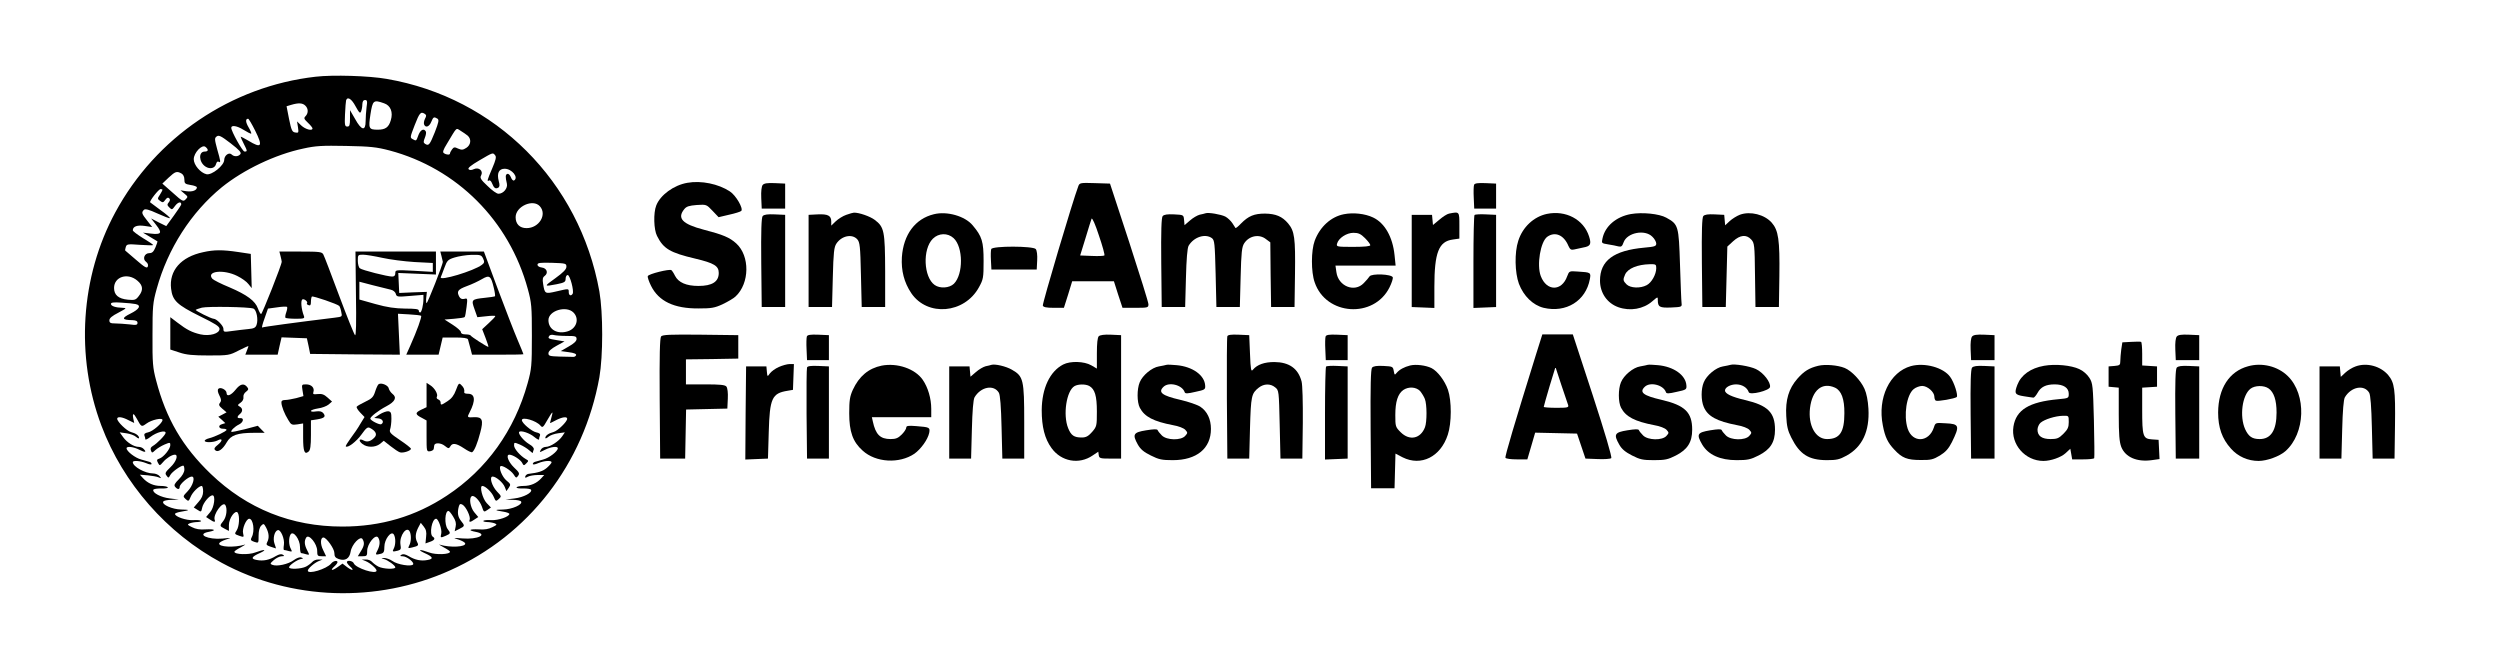 <?xml version="1.0" standalone="no"?>
<!DOCTYPE svg PUBLIC "-//W3C//DTD SVG 20010904//EN"
 "http://www.w3.org/TR/2001/REC-SVG-20010904/DTD/svg10.dtd">
<svg version="1.0" xmlns="http://www.w3.org/2000/svg"
 width="1600pt" height="414pt" viewBox="0 0 1600 414"
 preserveAspectRatio="xMidYMid meet">
<g transform="translate(0,414) scale(0.1,-0.1)"
fill="#000000" stroke="none">
<path d="M2020 3649 c-540 -61 -1023 -388 -1282 -868 -223 -412 -256 -922 -89
-1365 139 -370 419 -689 770 -878 445 -241 993 -259 1460 -49 505 226 857 682
957 1236 24 138 24 412 0 550 -127 704 -664 1240 -1361 1360 -113 20 -344 27
-455 14z m256 -190 c23 -42 29 -47 35 -32 4 10 8 30 8 46 1 18 6 27 17 27 14
0 16 -8 10 -46 -3 -26 -6 -66 -6 -90 0 -65 -27 -59 -67 14 l-33 57 0 -52 c0
-44 -3 -53 -17 -53 -16 0 -18 9 -15 77 2 43 5 84 7 91 9 26 35 10 61 -39z
m182 20 c42 -14 59 -57 43 -109 -13 -45 -35 -60 -83 -60 -58 0 -61 7 -47 99
14 89 19 94 87 70z m-504 -15 c20 -19 20 -48 2 -67 -13 -13 -11 -18 15 -43 16
-15 29 -31 29 -36 0 -18 -46 -6 -72 19 l-27 26 6 -37 c5 -35 4 -38 -17 -34
-20 3 -25 13 -40 86 l-16 82 30 9 c47 14 73 12 90 -5z m765 -53 c10 -7 11 -13
1 -31 -6 -12 -9 -28 -6 -36 9 -24 33 -16 46 16 13 32 17 34 39 21 12 -8 9 -22
-16 -87 -33 -82 -39 -89 -62 -75 -12 8 -12 14 -2 39 7 17 10 36 6 41 -12 21
-33 11 -46 -21 -16 -43 -14 -41 -37 -29 -19 10 -18 12 12 90 31 80 39 89 65
72z m-1086 -107 c51 -102 41 -116 -44 -64 -27 16 -49 27 -49 25 0 -3 9 -23 20
-45 24 -47 24 -50 5 -50 -13 0 -85 130 -85 152 0 19 37 13 77 -12 26 -16 49
-28 51 -25 2 2 -5 20 -17 40 -20 34 -21 55 -3 55 4 0 24 -34 45 -76z m1360
-32 c25 -22 21 -59 -8 -78 -22 -14 -30 -15 -53 -5 -22 11 -28 10 -39 -5 -7
-10 -13 -21 -13 -26 0 -10 -21 -10 -38 1 -11 6 -7 20 19 62 66 110 56 101 87
82 15 -9 35 -23 45 -31z m-1455 -119 c-13 -16 -40 -17 -55 -2 -17 17 -47 -5
-48 -34 0 -36 -80 -100 -114 -92 -38 9 -81 59 -81 96 0 41 53 97 75 79 21 -17
19 -30 -5 -30 -41 0 -38 -68 5 -96 29 -19 61 -11 68 17 3 12 10 18 16 14 15
-9 14 0 -9 80 -17 64 -18 71 -3 82 13 10 28 3 89 -44 57 -44 71 -60 62 -70z
m955 24 c432 -115 766 -449 885 -887 24 -88 26 -111 26 -300 0 -192 -2 -211
-27 -302 -84 -303 -262 -552 -517 -720 -201 -133 -421 -198 -669 -198 -326 0
-610 114 -842 337 -181 174 -286 353 -350 599 -21 79 -24 110 -23 289 0 185 2
207 27 297 71 257 220 489 417 650 139 112 341 209 520 247 80 18 123 20 275
17 155 -3 194 -7 278 -29z m676 -31 c9 -10 4 -30 -19 -84 -33 -77 -35 -86 -20
-77 6 3 14 -5 19 -18 12 -31 23 -38 40 -28 9 6 10 17 3 42 -13 50 0 79 38 79
46 0 91 -56 60 -75 -6 -3 -15 6 -20 20 -6 15 -16 25 -23 22 -13 -4 -13 -20 -3
-62 7 -29 -22 -65 -54 -65 -11 0 -42 22 -70 50 -43 40 -50 52 -41 67 16 29
-14 55 -45 41 -17 -8 -28 -8 -35 -1 -7 7 15 25 68 56 89 52 87 52 102 33z
m-2008 -116 c12 -7 19 -21 19 -39 0 -25 4 -29 40 -35 22 -3 40 -10 40 -15 0
-19 -28 -30 -66 -25 l-39 6 25 -21 c23 -19 24 -21 8 -37 -15 -16 -21 -13 -82
42 l-67 59 40 38 c43 40 52 43 82 27z m-121 -105 c0 -3 -8 -17 -17 -32 -16
-24 -16 -26 2 -39 16 -12 20 -11 33 7 10 14 18 17 25 10 7 -7 6 -15 -3 -26
-11 -13 -11 -19 4 -33 16 -16 18 -15 37 11 18 24 39 29 39 9 0 -4 -22 -37 -48
-73 l-48 -66 -49 24 -48 25 32 -41 c41 -52 34 -64 -33 -56 l-51 6 45 -27 c25
-15 46 -28 48 -29 1 -1 -5 -18 -13 -38 -12 -28 -21 -37 -39 -37 -32 0 -46 -38
-21 -56 11 -8 15 -20 11 -30 -5 -13 -19 -6 -74 42 -37 32 -69 59 -70 60 -2 1
-1 12 3 23 6 19 12 20 91 14 46 -3 84 -4 84 -1 0 3 -29 23 -65 44 -35 22 -65
44 -65 50 0 25 28 35 76 28 l48 -7 -32 41 c-35 44 -38 52 -21 69 8 8 32 2 86
-23 42 -19 78 -33 80 -30 3 3 -24 26 -59 51 -34 26 -65 48 -67 50 -6 7 54 85
67 85 6 0 12 -2 12 -5z m2415 -105 c48 -53 -5 -140 -85 -140 -44 0 -70 26 -70
70 0 69 111 119 155 70z m170 -387 c0 -16 -19 -36 -70 -73 -76 -54 -75 -55 8
-39 50 10 57 15 57 35 0 13 6 24 13 24 15 0 42 -103 32 -120 -10 -17 -25 -11
-25 10 0 24 2 24 -79 5 -73 -17 -75 -16 -85 48 -5 30 -3 42 10 51 25 19 14 50
-19 54 -16 2 -27 9 -27 18 0 12 16 14 93 12 88 -3 92 -4 92 -25z m-2746 -89
c37 -31 39 -61 9 -99 -19 -25 -26 -27 -70 -23 -60 6 -88 30 -88 75 0 72 87
100 149 47z m-11 -150 c38 -8 24 -33 -33 -61 -59 -29 -56 -41 13 -42 23 -1 32
-6 32 -17 0 -14 -8 -16 -52 -10 -29 3 -70 6 -90 6 -31 0 -38 4 -38 20 0 14 17
28 58 49 52 28 55 30 27 31 -45 1 -75 11 -75 25 0 9 17 12 68 8 37 -2 77 -6
90 -9z m2802 -54 c39 -39 21 -101 -35 -120 -68 -22 -125 11 -125 71 0 61 114
95 160 49z m-42 -150 c55 0 62 -2 62 -20 0 -13 -17 -29 -51 -48 l-50 -29 51
-7 c33 -4 50 -11 47 -19 -2 -7 -11 -12 -20 -11 -9 0 -48 1 -87 2 -62 2 -70 4
-70 21 0 13 17 29 52 48 l51 28 -49 8 c-55 9 -59 11 -49 27 4 7 17 9 29 6 11
-3 49 -6 84 -6z m-99 -522 c-5 -18 -9 -34 -9 -35 0 -2 17 6 37 17 40 21 73 26
73 10 0 -19 -61 -78 -88 -85 -31 -8 -52 -23 -52 -38 0 -5 9 -2 19 7 11 10 39
20 63 23 l43 6 -16 -24 c-22 -33 -77 -69 -105 -69 -13 0 -28 -8 -33 -19 -10
-18 -10 -18 26 0 39 20 83 25 83 10 0 -19 -55 -62 -94 -72 -22 -6 -47 -13 -53
-15 -7 -2 -13 -8 -13 -13 0 -6 15 -4 35 5 39 16 85 19 85 5 0 -5 -14 -21 -30
-35 -26 -22 -53 -31 -119 -39 -8 -1 -16 -8 -19 -15 -3 -11 0 -12 16 -3 11 6
40 11 63 11 l42 0 -19 -21 c-29 -32 -68 -49 -113 -49 -22 0 -42 -4 -45 -9 -3
-5 16 -8 42 -7 26 0 49 -3 51 -9 8 -18 -48 -48 -106 -55 l-58 -7 47 -2 c26 0
50 -5 53 -11 12 -19 -58 -50 -115 -51 -58 -1 -58 -4 3 -14 20 -3 37 -10 37
-14 0 -18 -72 -42 -115 -40 -24 2 -47 0 -51 -4 -4 -4 6 -7 22 -8 16 0 38 -4
49 -8 18 -7 17 -10 -14 -25 -23 -12 -50 -17 -87 -14 -61 3 -72 -6 -19 -16 82
-16 12 -50 -85 -42 -62 5 -63 4 -26 -7 22 -7 41 -18 43 -24 8 -24 -97 -29
-162 -9 -11 4 -1 -3 23 -16 23 -12 42 -25 42 -29 0 -18 -91 -21 -133 -5 -59
22 -81 20 -31 -3 56 -25 61 -38 20 -45 -41 -8 -80 0 -121 25 -21 12 -35 15
-45 9 -12 -8 -11 -10 6 -10 27 0 76 -38 68 -52 -10 -16 -101 -2 -133 22 -16
11 -40 19 -53 19 -20 -1 -21 -2 -3 -6 26 -7 75 -42 75 -54 0 -14 -78 -11 -109
5 -15 8 -33 22 -40 30 -8 9 -25 16 -40 15 l-26 0 25 -10 c28 -11 70 -48 70
-61 0 -27 -134 16 -146 47 -6 16 -44 22 -44 7 0 -5 9 -17 20 -27 30 -27 16
-30 -18 -5 l-30 23 -32 -23 c-36 -25 -50 -22 -20 5 11 10 20 22 20 27 0 14
-27 9 -41 -9 -29 -35 -149 -71 -149 -45 0 13 42 50 70 61 l25 10 -26 0 c-15 1
-32 -6 -40 -15 -7 -8 -25 -22 -40 -30 -31 -16 -109 -19 -109 -5 0 13 50 48 75
53 17 3 18 5 3 10 -9 4 -29 -3 -48 -17 -35 -26 -108 -42 -137 -30 -16 6 -15 9
10 31 15 13 38 24 50 24 17 0 19 2 7 10 -10 6 -24 3 -45 -9 -41 -25 -80 -33
-121 -25 -41 7 -36 20 20 45 50 23 28 25 -31 3 -42 -16 -133 -13 -133 5 0 4
19 17 43 29 23 13 33 20 22 16 -65 -20 -170 -15 -162 9 2 6 21 17 43 24 38 12
37 12 -23 6 -93 -8 -168 28 -88 43 53 10 42 19 -19 16 -37 -3 -64 2 -87 14
-31 15 -32 18 -14 25 11 4 33 8 49 8 16 1 26 4 22 8 -4 4 -27 6 -51 4 -43 -2
-115 22 -115 40 0 4 17 11 38 14 60 10 60 13 2 14 -57 1 -127 32 -115 51 3 6
27 11 53 11 l47 2 -58 7 c-58 7 -112 36 -106 55 2 6 25 9 51 9 26 -1 45 2 42
7 -3 5 -23 9 -45 9 -45 0 -84 17 -114 50 l-20 22 50 -4 c28 -3 59 -8 70 -13
18 -8 19 -7 6 8 -7 9 -26 17 -42 17 -50 0 -129 44 -129 72 0 13 47 9 85 -6 20
-9 35 -11 35 -5 0 5 -6 11 -13 13 -6 2 -31 9 -53 15 -39 10 -94 53 -94 72 0
15 44 10 83 -10 37 -19 48 -16 25 7 -7 7 -20 12 -30 12 -31 0 -75 28 -99 61
l-23 32 43 -6 c23 -3 51 -13 62 -23 10 -9 19 -12 19 -7 0 15 -21 30 -52 38
-27 7 -88 66 -88 85 0 16 33 12 72 -9 l37 -18 -6 28 c-7 37 2 37 21 2 31 -57
31 -57 63 -34 32 24 103 40 103 23 0 -19 -62 -73 -92 -79 -20 -4 -27 -10 -24
-20 4 -8 6 -19 6 -24 0 -6 15 1 33 15 39 30 97 45 97 26 0 -13 -55 -69 -83
-85 -12 -7 -16 -16 -11 -28 6 -17 8 -17 28 2 12 11 38 27 59 36 35 15 37 14
37 -4 0 -24 -44 -78 -70 -86 -17 -5 -18 -10 -9 -27 11 -20 11 -20 33 5 21 25
56 47 75 47 24 0 9 -45 -28 -80 -33 -32 -37 -39 -25 -54 12 -17 13 -16 24 4
11 20 66 60 83 60 4 0 7 -12 7 -26 0 -16 -13 -39 -35 -61 -28 -28 -33 -38 -24
-49 15 -18 29 -18 29 0 0 18 56 66 77 66 25 0 8 -59 -27 -95 -30 -31 -30 -32
-12 -49 18 -16 20 -15 32 14 12 30 53 70 71 70 5 0 9 -16 9 -35 0 -24 -9 -45
-30 -68 l-30 -35 24 -15 c23 -15 24 -15 30 14 6 30 46 79 66 79 21 0 11 -78
-15 -108 l-26 -31 23 -15 c27 -19 39 -20 32 -3 -12 33 51 121 68 95 14 -23 8
-75 -12 -101 -26 -32 -25 -34 8 -51 l27 -14 0 38 c0 44 42 101 57 78 13 -22 9
-87 -7 -112 -15 -23 -15 -24 16 -35 30 -10 31 -10 25 15 -8 29 20 94 39 94 26
0 37 -80 16 -118 -9 -17 -7 -22 17 -30 27 -9 27 -9 27 39 0 32 6 54 17 65 15
15 17 14 32 -14 18 -36 20 -65 6 -92 -8 -15 -5 -20 22 -29 17 -6 32 -11 34
-11 1 0 -3 13 -9 30 -12 32 -1 80 20 87 19 7 46 -56 40 -94 -3 -18 -3 -33 1
-33 4 0 18 -3 31 -7 21 -5 22 -4 12 15 -14 26 -14 72 -1 92 17 26 60 -32 60
-81 0 -21 3 -39 8 -39 4 0 18 -3 30 -7 24 -6 24 -6 8 25 -18 35 -20 60 -6 82
17 25 70 -41 70 -85 0 -32 3 -35 29 -35 l28 0 -19 40 c-19 37 -18 80 2 80 19
0 70 -72 70 -99 0 -23 6 -31 28 -39 41 -14 69 3 76 47 7 47 62 104 76 81 14
-23 12 -42 -10 -77 l-20 -33 30 0 c28 0 30 3 30 35 0 44 53 110 70 85 14 -21
12 -50 -4 -82 -16 -30 -14 -31 22 -22 18 5 22 13 22 45 0 47 43 104 60 79 13
-20 13 -66 0 -91 -11 -20 -8 -22 27 -13 18 5 21 11 16 38 -9 58 43 127 61 80
9 -24 7 -63 -5 -85 -9 -18 -8 -19 18 -13 41 10 44 13 33 34 -14 27 -12 56 6
92 l17 32 19 -24 c15 -19 19 -35 15 -66 l-4 -42 28 10 c30 10 37 22 19 33 -24
15 -6 115 21 115 15 0 39 -70 33 -95 -7 -28 -5 -29 31 -13 29 13 30 16 10 42
-22 29 -18 116 5 116 5 0 18 -16 30 -36 16 -25 21 -44 16 -65 l-6 -29 30 15
c36 18 36 20 10 52 -20 26 -24 51 -14 90 5 18 10 21 24 13 22 -12 53 -77 46
-96 -7 -18 4 -18 32 2 l23 15 -26 31 c-25 30 -35 91 -16 102 15 10 51 -27 65
-66 12 -36 13 -37 35 -22 l23 16 -27 28 c-27 28 -48 110 -28 110 19 0 60 -39
73 -70 12 -29 14 -30 32 -14 18 17 18 18 -11 48 -34 36 -51 96 -28 96 22 0 67
-39 78 -68 l10 -25 15 21 c14 21 13 24 -15 47 -27 23 -50 79 -38 91 9 10 67
-26 84 -52 15 -24 18 -25 29 -9 11 15 7 22 -27 54 -36 35 -53 81 -29 81 22 0
70 -31 81 -51 10 -20 12 -20 27 -5 16 16 16 18 -3 28 -36 21 -75 66 -75 87 0
21 1 21 37 6 21 -9 48 -26 60 -37 13 -12 23 -19 23 -16 0 4 3 13 6 21 3 9 -7
22 -30 35 -35 21 -73 68 -63 78 11 11 68 -8 97 -33 17 -14 30 -20 30 -15 0 6
2 17 6 25 3 10 -4 16 -24 20 -29 6 -92 59 -92 78 0 24 93 -3 119 -35 13 -15
17 -12 43 34 15 27 30 50 33 50 2 0 -1 -15 -6 -32z"/>
<path d="M1300 2526 c-142 -30 -219 -118 -205 -234 9 -76 38 -103 185 -176 98
-48 125 -65 125 -81 0 -30 -63 -48 -122 -35 -55 13 -87 29 -147 75 l-46 35 0
-104 0 -103 58 -19 c44 -15 87 -19 188 -19 127 0 132 1 192 32 34 17 62 30 62
28 0 -2 -4 -15 -10 -29 l-10 -26 104 0 103 0 12 55 13 56 81 -3 81 -3 11 -50
10 -50 287 -3 287 -2 -6 131 -6 131 71 -4 c39 -2 73 -6 77 -9 6 -6 -27 -97
-69 -191 l-26 -58 104 0 103 0 13 55 13 55 79 0 c54 0 80 -4 83 -12 2 -7 9
-32 15 -55 l11 -43 164 0 c91 0 165 1 165 3 0 2 -17 44 -38 93 -21 49 -78 196
-127 327 l-88 237 -140 0 -139 0 7 -27 c4 -16 8 -32 9 -38 2 -14 -97 -265
-104 -265 -3 0 -4 16 -2 36 l4 36 -88 -3 -89 -4 -3 64 -3 64 120 -5 121 -5 0
73 0 74 -258 0 -257 0 3 -272 c3 -186 1 -270 -6 -263 -6 6 -52 120 -102 254
-50 134 -95 253 -101 263 -9 16 -24 18 -145 18 l-136 0 7 -27 c4 -16 8 -33 8
-38 1 -17 -125 -335 -132 -335 -4 0 -13 16 -20 35 -17 49 -70 88 -182 136 -54
22 -103 47 -110 55 -41 49 71 62 159 18 29 -14 61 -37 72 -52 l21 -26 -3 110
-3 109 -80 12 c-100 15 -155 15 -225 -1z m1146 -36 c49 -11 142 -23 207 -27
l117 -6 0 -28 0 -29 -120 7 c-118 6 -120 6 -120 -15 0 -15 -6 -22 -20 -22 -30
0 -193 41 -207 53 -7 5 -13 27 -13 48 0 37 1 39 33 39 18 0 73 -9 123 -20z
m646 -5 c10 -21 8 -28 -8 -40 -51 -39 -274 -106 -263 -79 2 5 13 32 23 60 17
47 23 53 65 66 25 8 74 16 109 17 58 1 63 -1 74 -24z m68 -186 c7 -28 10 -52
8 -55 -3 -2 -32 -7 -65 -10 -86 -9 -88 -12 -66 -73 l18 -51 57 6 c32 4 58 4
58 1 0 -4 -19 -24 -42 -45 l-42 -39 22 -57 c12 -31 20 -56 17 -56 -8 0 -110
65 -113 73 -2 4 -17 7 -33 7 -18 0 -29 5 -29 14 0 8 -24 29 -52 47 l-53 34 62
5 c34 3 64 7 67 11 3 3 8 31 12 64 7 56 6 58 -15 52 -14 -3 -24 1 -31 13 -19
35 -11 47 48 69 31 11 75 32 97 45 48 28 57 21 75 -55z m-659 -13 c15 -3 29
-15 32 -26 5 -20 10 -21 91 -14 l86 7 0 -25 c0 -40 -12 -88 -21 -88 -5 0 -9 6
-9 13 0 9 -24 12 -87 12 -65 1 -115 8 -190 29 l-103 29 0 57 0 57 88 -23 c48
-12 99 -25 113 -28z m-330 -104 c4 -4 10 -21 13 -38 7 -31 7 -31 -41 -37 -254
-31 -459 -59 -465 -63 -4 -3 2 23 15 58 l22 63 59 8 c32 5 60 6 63 3 3 -3 1
-18 -5 -35 -6 -16 -8 -32 -5 -35 4 -3 33 -6 66 -6 52 0 58 2 52 18 -17 44 -22
101 -9 106 13 5 38 -17 28 -26 -2 -3 2 -8 11 -11 11 -5 15 1 15 22 0 15 3 30
6 33 6 6 164 -48 175 -60z m-549 -17 c20 -8 32 -71 20 -104 -6 -18 -17 -24
-53 -27 -24 -2 -70 -8 -101 -12 -56 -8 -58 -8 -58 14 0 19 -44 64 -63 64 -14
0 -119 52 -114 57 3 3 21 9 39 14 37 9 304 5 330 -6z"/>
<path d="M2423 1681 c-5 -3 -15 -25 -22 -47 -11 -35 -21 -45 -63 -65 -27 -13
-52 -27 -55 -32 -3 -5 7 -21 22 -37 l28 -29 -27 -44 c-14 -25 -42 -66 -62 -92
-19 -26 -33 -49 -31 -52 12 -12 68 31 101 77 30 42 39 49 54 41 35 -18 46 -39
32 -57 -23 -27 -48 -36 -71 -24 -30 17 -38 1 -10 -21 30 -24 81 -24 113 0 l24
20 43 -34 c24 -19 51 -37 61 -40 20 -6 70 10 70 23 0 5 -32 30 -71 56 -61 41
-69 50 -62 69 4 12 8 42 8 67 0 38 -3 45 -20 48 -11 1 -36 -8 -55 -20 l-35
-23 28 -3 c26 -3 37 -25 17 -37 -10 -6 -70 24 -70 36 0 12 53 53 103 79 55 29
69 56 39 79 -11 9 -22 25 -24 35 -3 20 -48 39 -65 27z"/>
<path d="M2730 1612 l0 -78 -36 -17 c-39 -19 -37 -30 7 -52 l29 -16 0 -100 c0
-98 0 -100 23 -97 12 2 23 9 23 16 1 6 2 16 3 21 2 19 42 18 67 -2 24 -19 27
-19 36 -4 13 24 37 21 87 -12 25 -17 48 -28 53 -25 14 9 34 57 52 127 21 78
13 99 -38 97 -47 -3 -48 -2 -30 32 39 75 35 118 -11 118 -14 0 -24 3 -24 8 3
18 -2 32 -18 47 -15 16 -18 14 -35 -32 -12 -33 -29 -55 -53 -70 -41 -27 -45
-28 -45 -9 0 8 -7 17 -16 20 -8 3 -12 11 -8 17 9 15 -14 56 -43 74 l-23 15 0
-78z"/>
<path d="M1507 1645 c-29 -36 -57 -46 -57 -20 0 20 -39 40 -52 27 -7 -7 -5
-21 6 -43 13 -25 13 -35 4 -47 -10 -12 -7 -19 15 -38 l27 -23 -26 -14 -27 -14
23 -20 22 -21 -22 -7 c-27 -8 -20 -30 9 -29 11 0 21 -3 21 -7 0 -9 -75 -45
-112 -54 -16 -4 -28 -11 -28 -16 0 -13 57 -11 82 2 33 18 35 -1 3 -27 -22 -17
-27 -26 -18 -35 17 -17 48 4 74 50 26 46 68 61 176 61 l67 0 -22 22 -22 23
-83 -22 c-45 -11 -84 -19 -86 -17 -7 6 21 34 48 47 29 14 35 43 9 41 -22 -2
-23 9 -3 26 20 16 19 37 -1 48 -15 8 -14 11 6 25 13 9 20 23 18 36 -2 11 5 26
17 34 16 13 17 17 6 31 -21 25 -44 19 -74 -19z"/>
<path d="M1936 1642 l6 -37 -46 -13 c-26 -6 -57 -12 -71 -12 -17 0 -25 -5 -24
-17 1 -24 19 -71 44 -111 18 -31 23 -33 58 -28 l37 6 0 -89 c0 -91 9 -113 35
-91 11 9 15 36 15 106 l0 94 40 6 c47 8 57 18 39 40 -9 11 -23 14 -46 11 -18
-3 -33 -2 -33 3 0 5 20 12 45 16 25 3 56 15 68 25 l22 19 -29 26 c-22 20 -37
25 -63 22 -28 -3 -32 -1 -27 14 8 26 -13 48 -47 48 -28 0 -29 -1 -23 -38z"/>
<path d="M4399 2970 c-87 -15 -173 -78 -199 -145 -19 -47 -16 -155 5 -195 41
-82 83 -107 244 -145 122 -29 151 -47 151 -92 0 -56 -42 -83 -130 -83 -78 0
-128 22 -150 65 -8 17 -19 33 -23 36 -12 9 -146 -24 -151 -38 -3 -6 7 -35 21
-63 49 -98 147 -145 303 -144 82 0 103 3 155 27 33 16 71 38 83 50 90 84 92
259 4 339 -42 38 -84 56 -208 88 -137 36 -172 73 -125 131 14 18 31 23 80 27
62 4 62 4 101 -37 l39 -41 68 16 c37 8 72 19 77 24 15 15 -34 100 -73 125 -73
48 -183 71 -272 55z"/>
<path d="M4881 2956 c-7 -9 -11 -40 -9 -83 l3 -68 75 0 75 0 0 80 0 80 -66 3
c-48 2 -69 -1 -78 -12z"/>
<path d="M6901 2948 c-36 -95 -231 -752 -227 -764 4 -10 23 -14 70 -14 l65 0
27 85 26 85 134 0 133 0 27 -85 28 -85 83 0 c79 0 83 1 83 23 0 12 -56 191
-123 397 l-123 375 -97 3 c-93 3 -98 2 -106 -20z m167 -443 c-3 -3 -39 -5 -80
-3 l-75 3 34 110 c18 61 36 117 39 125 4 9 24 -36 47 -107 23 -67 39 -125 35
-128z"/>
<path d="M9434 2957 c-3 -8 -4 -45 -2 -83 l3 -69 70 0 70 0 0 80 0 80 -68 3
c-50 2 -69 -1 -73 -11z"/>
<path d="M5416 2765 c-21 -7 -51 -26 -67 -41 l-29 -28 0 26 c0 38 -21 49 -87
46 l-58 -3 0 -295 0 -295 75 0 75 0 5 190 c4 160 8 194 23 216 33 50 100 64
133 28 17 -19 20 -43 24 -228 l5 -206 75 0 75 0 0 230 c-1 257 -6 282 -67 328
-29 22 -100 47 -133 46 -5 0 -27 -6 -49 -14z"/>
<path d="M5977 2769 c-120 -29 -195 -130 -205 -275 -5 -86 14 -161 60 -230
103 -152 340 -132 433 37 28 51 30 60 30 169 0 124 -10 157 -70 228 -49 59
-164 92 -248 71z m126 -153 c62 -57 63 -231 2 -292 -29 -28 -89 -32 -123 -8
-71 50 -79 229 -12 296 37 37 95 39 133 4z"/>
<path d="M7715 2775 c-5 -2 -22 -6 -37 -9 -15 -4 -43 -20 -62 -37 l-35 -30 -3
33 c-3 33 -3 33 -64 36 -43 2 -64 -1 -73 -11 -8 -11 -11 -92 -9 -298 l3 -284
75 0 75 0 5 185 c3 121 9 193 17 207 33 56 106 80 149 49 17 -13 19 -31 24
-228 l5 -213 75 0 75 0 5 190 c4 162 8 195 23 218 32 49 97 61 140 26 l27 -20
2 -207 3 -207 75 0 75 0 3 213 c3 230 -3 273 -44 322 -38 45 -79 62 -148 63
-69 0 -106 -15 -154 -64 -17 -18 -33 -31 -35 -28 -2 2 -11 16 -20 31 -10 15
-30 34 -45 42 -28 14 -109 28 -127 21z"/>
<path d="M8601 2769 c-83 -16 -154 -81 -187 -170 -23 -62 -24 -199 0 -266 72
-213 379 -233 479 -32 14 28 23 57 21 64 -8 21 -136 26 -149 6 -5 -8 -22 -28
-37 -43 -59 -62 -163 -20 -175 70 l-6 42 193 0 192 0 -7 68 c-12 116 -63 205
-137 240 -52 25 -128 33 -187 21z m135 -153 c19 -19 34 -39 34 -45 0 -7 -36
-11 -109 -11 -104 0 -109 1 -104 20 9 36 61 70 105 70 32 0 47 -7 74 -34z"/>
<path d="M9274 2773 c-12 -2 -40 -20 -62 -39 l-41 -34 -3 32 -3 33 -65 0 -65
0 0 -295 0 -295 73 -3 72 -3 0 135 c0 220 28 291 118 303 l42 6 0 83 c0 92 1
90 -66 77z"/>
<path d="M9900 2771 c-84 -18 -155 -84 -183 -172 -25 -75 -22 -204 4 -275 30
-79 90 -137 158 -154 144 -34 270 44 296 183 8 43 6 44 -76 49 -56 4 -56 4
-69 -30 -35 -98 -132 -97 -169 1 -27 71 -2 221 42 252 50 35 106 11 135 -59
10 -22 17 -27 35 -23 12 3 39 9 60 13 46 8 53 21 37 71 -35 109 -149 169 -270
144z"/>
<path d="M10437 2770 c-94 -17 -165 -78 -181 -156 -7 -31 -6 -31 36 -38 24 -4
53 -9 66 -13 18 -4 24 0 33 26 22 62 136 85 184 36 14 -13 25 -33 25 -44 0
-17 -10 -20 -77 -26 -196 -18 -283 -83 -283 -211 0 -78 45 -144 117 -170 76
-27 161 -12 218 38 35 30 35 30 35 7 0 -44 12 -50 86 -47 67 3 69 4 66 28 -2
14 -6 125 -10 247 -8 249 -10 257 -88 300 -45 25 -154 36 -227 23z m163 -346
c0 -40 -30 -93 -61 -109 -41 -22 -105 -19 -129 5 -23 23 -24 30 -9 64 18 38
78 63 157 65 39 1 42 -1 42 -25z"/>
<path d="M11136 2766 c-21 -8 -51 -27 -66 -41 l-29 -27 -3 33 -3 34 -61 3
c-43 2 -64 -1 -73 -11 -8 -11 -11 -92 -9 -298 l3 -284 75 0 75 0 5 193 5 194
37 34 c45 41 85 45 116 11 20 -22 22 -34 24 -227 l3 -205 75 0 75 0 3 200 c3
230 -6 291 -49 340 -46 52 -137 75 -203 51z"/>
<path d="M4881 2757 c-8 -11 -11 -92 -9 -298 l3 -284 75 0 75 0 0 295 0 295
-66 3 c-47 2 -69 -1 -78 -11z"/>
<path d="M9437 2764 c-4 -4 -7 -140 -7 -301 l0 -294 73 3 72 3 0 295 0 295
-65 3 c-36 2 -69 0 -73 -4z"/>
<path d="M6344 2546 c-3 -7 -4 -40 -2 -72 l3 -59 145 0 145 0 3 58 c2 35 -2
64 -9 73 -16 20 -277 21 -285 0z"/>
<path d="M4231 1987 c-8 -11 -11 -120 -9 -398 l3 -384 80 0 80 0 3 157 3 157
132 3 132 3 3 63 c2 38 -2 69 -9 78 -9 11 -41 14 -135 14 l-124 0 0 80 0 80
168 2 167 3 0 75 0 75 -241 3 c-196 2 -243 0 -253 -11z"/>
<path d="M5164 1987 c-3 -8 -4 -45 -2 -83 l3 -69 70 0 70 0 0 80 0 80 -68 3
c-50 2 -69 -1 -73 -11z"/>
<path d="M7032 1988 c-8 -8 -12 -45 -12 -110 l0 -97 -36 21 c-45 26 -134 29
-180 5 -85 -44 -136 -152 -137 -292 0 -106 19 -183 63 -243 62 -86 176 -107
263 -47 l36 24 3 -22 c3 -20 9 -22 73 -22 l70 0 0 395 0 395 -65 3 c-42 2 -70
-2 -78 -10z m-61 -318 c36 -20 49 -63 49 -164 0 -92 -1 -96 -31 -131 -24 -27
-39 -35 -66 -35 -49 0 -68 13 -87 60 -34 85 -11 239 41 269 23 13 69 14 94 1z"/>
<path d="M7855 1988 c-3 -7 -4 -186 -3 -398 l3 -385 70 0 70 0 5 195 c6 206 9
222 56 259 33 26 75 27 105 2 24 -19 24 -23 29 -238 l5 -218 70 0 70 0 3 228
c1 134 -2 244 -8 266 -22 83 -79 123 -174 124 -63 0 -110 -16 -137 -49 -12
-15 -15 -3 -19 102 l-5 119 -68 3 c-48 2 -69 -1 -72 -10z"/>
<path d="M8484 1987 c-3 -8 -4 -45 -2 -83 l3 -69 70 0 70 0 0 80 0 80 -68 3
c-50 2 -69 -1 -73 -11z"/>
<path d="M9831 1873 c-138 -444 -201 -655 -196 -663 4 -6 36 -10 73 -10 l67 0
25 85 25 86 134 -3 134 -3 27 -80 27 -80 78 -3 c43 -2 82 1 87 6 6 6 -40 161
-118 401 l-128 391 -97 0 -98 0 -40 -127z m205 -325 c5 -16 -3 -18 -75 -18
-45 0 -81 3 -81 6 0 4 17 63 37 131 l38 124 37 -113 c21 -62 41 -121 44 -130z"/>
<path d="M12621 1986 c-7 -9 -11 -40 -9 -83 l3 -68 75 0 75 0 0 80 0 80 -66 3
c-48 2 -69 -1 -78 -12z"/>
<path d="M13931 1986 c-7 -9 -11 -40 -9 -83 l3 -68 75 0 75 0 0 80 0 80 -66 3
c-48 2 -69 -1 -78 -12z"/>
<path d="M13639 1952 l-56 -3 -7 -46 c-3 -25 -6 -58 -6 -74 0 -25 -4 -28 -37
-31 l-38 -3 0 -65 0 -65 33 -3 32 -3 0 -169 c0 -132 4 -178 16 -210 26 -66
100 -98 195 -85 l50 7 -3 62 -3 61 -43 3 c-57 4 -62 19 -62 192 l0 139 48 3
47 3 0 65 0 65 -47 3 -48 3 0 74 c0 41 -3 75 -7 77 -5 2 -33 2 -64 0z"/>
<path d="M4984 1791 c-23 -10 -48 -29 -57 -41 -15 -22 -16 -22 -19 11 l-3 34
-65 0 -65 0 -3 -298 -2 -298 72 3 73 3 5 170 c6 217 21 248 120 264 l35 6 3
83 3 82 -28 0 c-15 0 -47 -9 -69 -19z"/>
<path d="M5643 1800 c-84 -17 -145 -68 -185 -155 -19 -42 -23 -67 -23 -150 0
-118 23 -183 86 -239 84 -77 235 -85 331 -20 42 30 86 91 95 134 6 35 3 36
-84 43 -51 4 -63 2 -63 -10 0 -8 -13 -28 -29 -44 -23 -23 -38 -29 -71 -29 -67
0 -96 29 -114 113 l-6 27 190 0 190 0 0 53 c0 67 -21 138 -55 187 -49 70 -162
109 -262 90z"/>
<path d="M6345 1805 c-5 -2 -22 -6 -37 -9 -15 -4 -43 -20 -62 -37 l-35 -30 -3
33 -3 33 -65 0 -65 0 0 -295 0 -295 70 0 70 0 5 185 c3 120 9 193 17 207 40
68 124 84 156 29 8 -14 14 -90 17 -221 l5 -200 70 0 70 0 0 235 c0 270 -5 292
-79 334 -38 22 -108 38 -131 31z"/>
<path d="M7465 1805 c-5 -2 -27 -6 -48 -10 -45 -7 -105 -57 -123 -102 -18 -43
-18 -127 1 -163 30 -57 87 -87 212 -111 36 -6 69 -19 79 -30 16 -18 16 -20 -1
-39 -27 -30 -118 -28 -149 3 -13 13 -25 28 -27 34 -3 8 -24 7 -74 -1 -82 -13
-89 -26 -53 -91 17 -30 38 -48 83 -70 52 -26 71 -30 141 -30 153 0 244 75 244
200 0 62 -24 113 -68 142 -18 12 -76 32 -128 44 -117 27 -144 48 -108 83 34
34 120 13 136 -34 3 -10 17 -10 68 2 61 13 65 15 63 41 -4 66 -81 121 -183
130 -30 3 -59 4 -65 2z"/>
<path d="M9025 1801 c-39 -10 -68 -26 -86 -47 -13 -16 -14 -15 -19 12 -5 28
-7 29 -66 32 -43 2 -64 -1 -73 -11 -8 -11 -11 -115 -9 -393 l3 -379 75 0 75 0
3 111 3 111 46 -24 c118 -59 243 3 289 145 25 75 25 217 1 287 -20 58 -66 119
-105 139 -36 18 -100 26 -137 17z m63 -163 c11 -13 25 -36 31 -51 14 -35 14
-147 1 -181 -28 -74 -99 -89 -156 -32 -33 33 -34 37 -34 110 0 85 16 135 51
160 34 23 81 20 107 -6z"/>
<path d="M10545 1805 c-5 -2 -27 -6 -48 -10 -45 -7 -105 -57 -123 -102 -18
-43 -18 -127 1 -163 30 -57 87 -87 212 -111 36 -6 69 -19 79 -30 16 -18 16
-20 -1 -39 -27 -30 -118 -28 -149 3 -13 13 -25 28 -27 34 -3 8 -24 7 -74 -1
-82 -13 -89 -26 -52 -91 16 -29 39 -48 82 -70 51 -26 69 -30 140 -30 71 0 90
4 141 30 74 38 104 85 104 165 0 111 -46 156 -196 191 -117 27 -144 48 -108
83 34 34 120 13 136 -34 3 -10 17 -10 68 2 61 13 65 15 63 41 -4 66 -81 121
-183 130 -30 3 -59 4 -65 2z"/>
<path d="M11075 1805 c-5 -2 -27 -6 -48 -10 -45 -7 -105 -57 -123 -102 -18
-42 -18 -115 0 -157 25 -60 83 -92 213 -117 36 -6 69 -19 79 -30 16 -18 16
-20 -1 -39 -27 -30 -118 -28 -149 3 -13 13 -25 28 -27 34 -3 8 -24 7 -74 -1
-83 -14 -89 -25 -51 -91 39 -66 115 -100 221 -100 69 0 89 4 140 30 75 38 105
84 105 165 0 110 -46 156 -193 190 -84 20 -127 40 -127 61 0 20 35 39 71 39
38 0 71 -20 81 -50 7 -21 132 10 136 33 6 30 -43 93 -90 115 -40 19 -140 35
-163 27z"/>
<path d="M11637 1799 c-58 -14 -91 -34 -134 -83 -55 -63 -77 -135 -71 -239 3
-64 10 -94 32 -137 54 -108 111 -144 226 -145 65 0 82 4 128 29 101 56 148
156 140 300 -3 52 -12 98 -25 127 -24 54 -83 116 -127 134 -44 18 -125 25
-169 14z m107 -140 c41 -19 61 -73 60 -164 0 -121 -30 -165 -111 -165 -74 0
-122 88 -109 198 14 116 78 168 160 131z"/>
<path d="M12230 1797 c-136 -38 -215 -204 -180 -379 14 -75 32 -112 74 -156
49 -53 82 -66 167 -66 67 -1 81 3 125 29 37 23 55 44 76 85 52 106 48 117 -41
121 -64 4 -64 4 -74 -26 -31 -97 -137 -102 -168 -8 -27 84 -7 217 39 253 13
11 38 20 54 20 34 0 78 -39 78 -69 0 -11 4 -22 9 -25 11 -7 123 13 134 23 10
10 -16 94 -42 129 -43 60 -163 93 -251 69z"/>
<path d="M13082 1799 c-86 -15 -147 -59 -171 -122 -21 -55 -16 -64 42 -73 28
-5 56 -8 61 -9 5 0 17 14 26 30 21 39 54 55 110 55 57 0 90 -22 90 -60 0 -28
-1 -29 -67 -35 -187 -17 -270 -68 -287 -175 -18 -114 75 -220 192 -220 47 0
113 23 142 50 l30 28 6 -34 6 -34 69 0 c37 0 70 3 72 8 2 4 1 113 -2 242 -6
222 -7 237 -29 272 -14 22 -40 45 -65 56 -51 24 -152 34 -225 21z m158 -360
c0 -33 -6 -47 -34 -75 -29 -29 -41 -34 -82 -34 -56 0 -84 20 -84 60 0 15 9 35
19 44 25 22 95 44 144 45 37 1 37 1 37 -40z"/>
<path d="M14388 1796 c-121 -33 -191 -141 -192 -296 0 -96 25 -168 82 -231 45
-51 109 -79 177 -79 53 0 133 29 171 62 129 113 137 363 16 481 -64 63 -165
88 -254 63z m131 -142 c34 -24 51 -75 51 -154 0 -114 -36 -170 -108 -170 -48
0 -71 16 -93 63 -37 82 -19 218 34 259 28 22 86 23 116 2z"/>
<path d="M15076 1795 c-21 -7 -51 -26 -66 -40 l-29 -27 -3 33 -3 34 -65 0 -65
0 0 -295 0 -295 70 0 70 0 5 185 c3 121 9 193 17 207 40 68 124 84 156 29 8
-14 14 -90 17 -221 l5 -200 70 0 70 0 3 213 c3 230 -3 273 -44 322 -49 57
-137 81 -208 55z"/>
<path d="M5165 1788 c-3 -7 -4 -141 -3 -298 l3 -285 70 0 70 0 0 295 0 295
-68 3 c-48 2 -69 -1 -72 -10z"/>
<path d="M8487 1794 c-4 -4 -7 -140 -7 -301 l0 -294 73 3 72 3 0 295 0 295
-65 3 c-36 2 -69 0 -73 -4z"/>
<path d="M12621 1787 c-8 -11 -11 -92 -9 -298 l3 -284 75 0 75 0 0 295 0 295
-66 3 c-47 2 -69 -1 -78 -11z"/>
<path d="M13931 1787 c-8 -11 -11 -92 -9 -298 l3 -284 75 0 75 0 0 295 0 295
-66 3 c-47 2 -69 -1 -78 -11z"/>
</g>
</svg>
